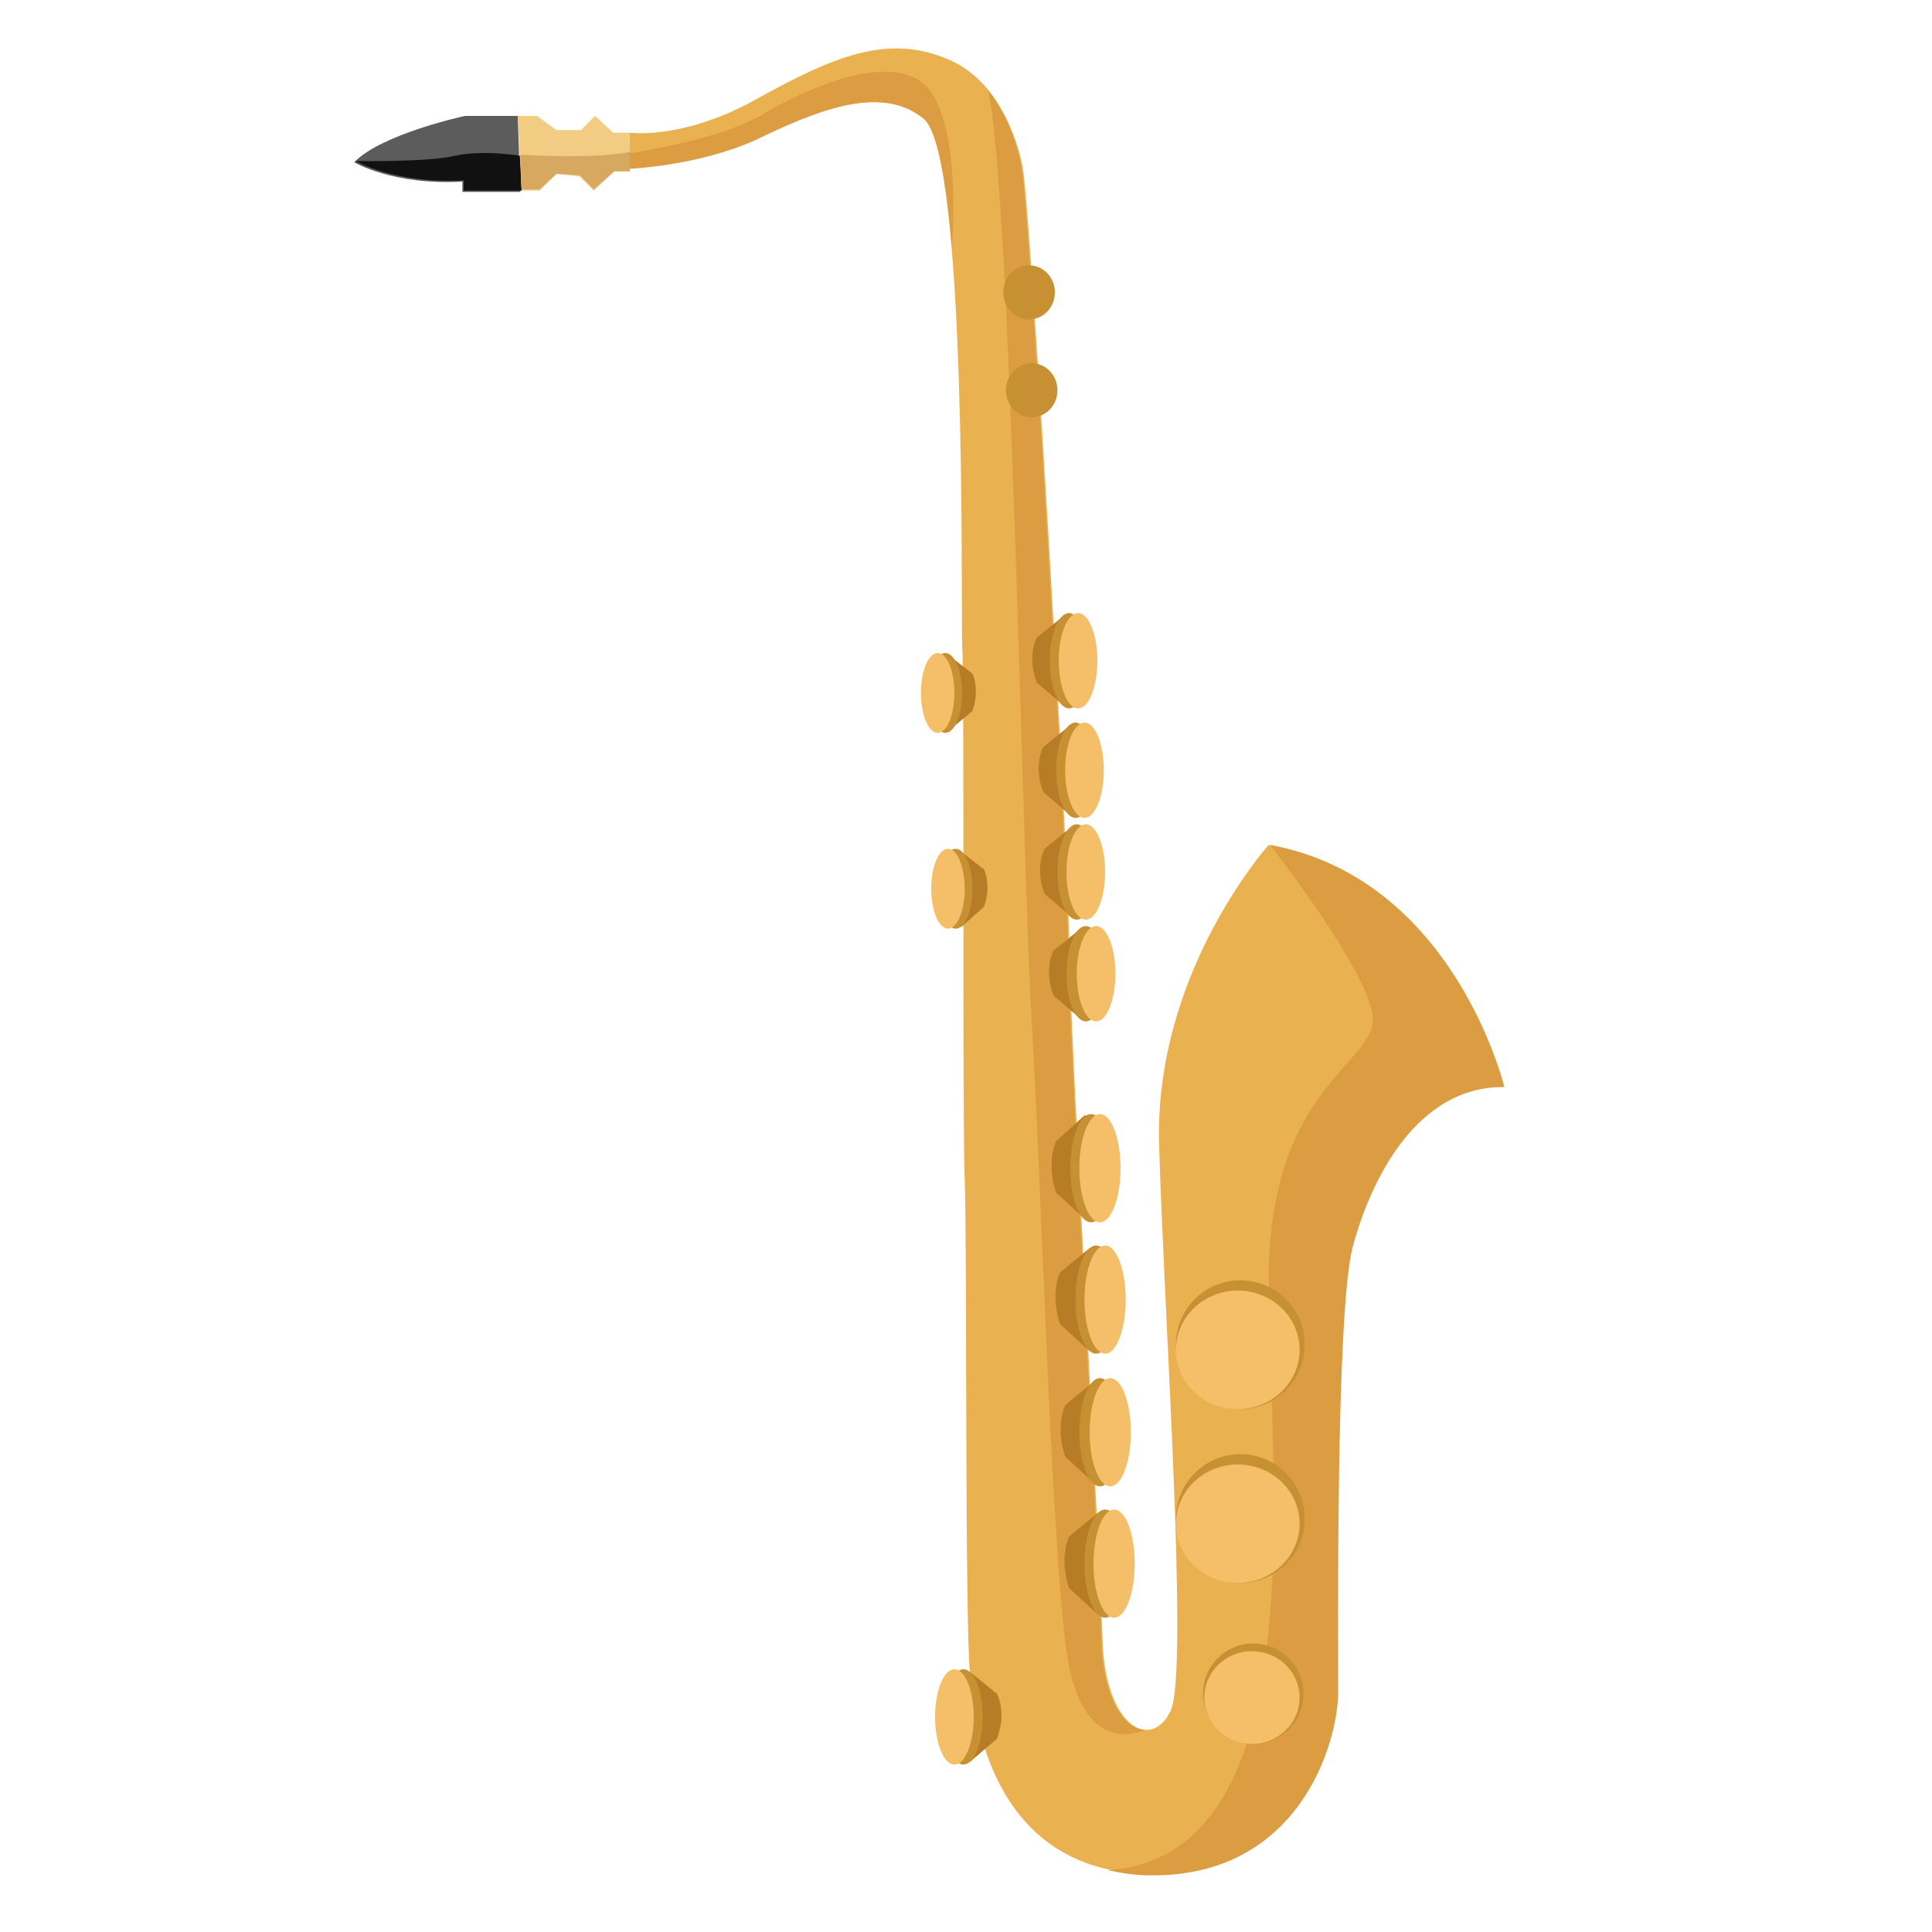 <?xml version="1.0" encoding="utf-8"?>
<svg version="1.1" id="Layer_1" xmlns="http://www.w3.org/2000/svg" xmlns:xlink="http://www.w3.org/1999/xlink" x="0px" y="0px" width="150px" height="150px" viewBox="0 0 150 150" enable-background="new 0 0 150 150" xml:space="preserve">
<g>
	<g>
		<path fill="#5C5C5C" d="M40.2,9h-4.1c0,0-6.5,1.4-8.6,3.6c0,0,3,1.8,8.4,1.5v0.8h4.5L40.2,9z"/>
		<path fill="#111111" d="M36,14v0.8h4.5l-0.1-2.7v0c0,0-2.9-0.5-5.1,0c-2.1,0.5-7.7,0.4-7.7,0.4S30.6,14.3,36,14z"/>
	</g>
	<g>
		<polygon fill="#F2CC83" points="48.9,10.3 47.6,10.3 46.2,9 45.1,10.1 43.2,10.1 41.7,9 40.2,9 40.5,14.8 41.9,14.8 43.2,13.5 
			45,13.7 46.1,14.8 47.7,13.3 48.9,13.3 		"/>
		<path fill="#D7A960" d="M47.7,13.3h1.2v-1.5c-3.2,0.6-8.5,0.2-8.5,0.2l0.1,2.7h1.4l1.3-1.2l1.8,0.1l1.1,1.1L47.7,13.3z"/>
	</g>
	<g>
		<g>
			<path fill="#EAB150" d="M98.5,65.6c0,0-9,10-8.5,23.5c0.4,13.4,2.3,40.5,0.9,43.7c-1.5,3.2-5.1,1.3-5.3-5.5
				c-0.2-6.8-2.6-48.6-2.6-54.4c0-5.8-3-56.9-3.6-59.9c0,0-1-6.4-5.8-8.4c-4.7-2-8.9-0.2-14.7,3c-5.8,3.3-10,2.7-10,2.7v2.7
				c0,0,5.2-0.2,9.7-2.2c4.5-2,9.7-4.4,13.1-1.6c3.4,2.8,2.9,37.3,3,40.7c0.2,3.4,0,36.9,0.2,41.7c0.2,4.9,0,33.7,0.4,38.2
				c0.4,4.5,2.2,15.4,13.8,15.7c11.6,0.2,14.7-10.2,14.7-14.3s-0.2-29.1,1.1-34.4c1.4-5.3,5-12.6,11.8-12.5
				C116.8,84.4,112.9,68.2,98.5,65.6z"/>
			<path fill="#DB9C42" d="M76.7,7c1.8,7.3,2.7,61.1,3.4,72.3c0.7,11.2,1.5,40.3,2.7,48.9c1.2,8.6,6.1,6.1,6.1,6.1v0
				c-1.6,0-3.3-2.4-3.4-7c-0.2-6.8-2.6-48.6-2.6-54.4c0-5.8-3-56.9-3.6-59.9C79.3,13,78.8,9.6,76.7,7z"/>
			<path fill="#DB9C42" d="M98.5,99.4c0,14.9,3.9,44.7-12.5,45.8c1,0.2,2,0.4,3.2,0.4c11.6,0.2,14.7-10.2,14.7-14.3
				s-0.2-29.1,1.1-34.4c1.4-5.3,5-12.6,11.8-12.5c0,0-3.9-16.2-18.2-18.8c0,0,7.8,9.9,8,13.5C106.6,82.7,98.5,84.5,98.5,99.4z"/>
			<path fill="#DB9C42" d="M71.7,9.2c1.1,0.9,1.8,4.9,2.2,10c0,0,0.8-9.1-1.8-12.3C69.4,3.7,62.3,7,59,9c-3.3,1.9-10.1,2.9-10.1,2.9
				v1.2c0,0,5.2-0.2,9.7-2.2C63,8.8,68.2,6.4,71.7,9.2z"/>
		</g>
		<g>
			<g>
				<ellipse fill="#C69033" cx="79.9" cy="22.7" rx="2" ry="2.1"/>
				<ellipse fill="#C69033" cx="80.1" cy="30.3" rx="2" ry="2.1"/>
			</g>
			<g>
				<g>
					<g>
						<circle fill="#C69033" cx="96.3" cy="104.4" r="5"/>
						<ellipse fill="#F4BF68" cx="96.1" cy="104.8" rx="4.8" ry="4.6"/>
					</g>
					<g>
						<circle fill="#C69033" cx="96.3" cy="117.9" r="5"/>
						<ellipse fill="#F4BF68" cx="96.1" cy="118.3" rx="4.8" ry="4.6"/>
					</g>
					<g>
						<circle fill="#C69033" cx="97.3" cy="131.5" r="3.9"/>
						<ellipse fill="#F4BF68" cx="97.2" cy="131.8" rx="3.7" ry="3.6"/>
					</g>
				</g>
				<g>
					<g>
						<path fill="#B77C26" d="M74.6,66.1l1.8,1.4c0,0,0.6,1.2,0,2.9L74.6,72V66.1z"/>
						<ellipse fill="#C69033" cx="74.2" cy="69" rx="1.3" ry="3.1"/>
						<ellipse fill="#F4BF68" cx="73.6" cy="69" rx="1.3" ry="3.1"/>
					</g>
					<g>
						<path fill="#B77C26" d="M73.7,50.9l1.8,1.4c0,0,0.6,1.2,0,2.9l-1.8,1.5V50.9z"/>
						<ellipse fill="#C69033" cx="73.4" cy="53.8" rx="1.3" ry="3.1"/>
						<ellipse fill="#F4BF68" cx="72.8" cy="53.8" rx="1.3" ry="3.1"/>
					</g>
				</g>
				<g>
					<path fill="#B77C26" d="M75.3,129.8l2.1,1.7c0,0,0.8,1.4,0,3.5l-2.1,1.8V129.8z"/>
					<ellipse fill="#C69033" cx="74.8" cy="133.3" rx="1.5" ry="3.7"/>
					<ellipse fill="#F4BF68" cx="74.1" cy="133.3" rx="1.5" ry="3.7"/>
				</g>
				<g>
					<g>
						<g>
							<path fill="#B77C26" d="M83.9,72.1l-2.1,1.7c0,0-0.8,1.4,0,3.5l2.1,1.8V72.1z"/>
							<ellipse fill="#C69033" cx="84.3" cy="75.6" rx="1.5" ry="3.7"/>
							<ellipse fill="#F4BF68" cx="85.1" cy="75.6" rx="1.5" ry="3.7"/>
						</g>
						<g>
							<path fill="#B77C26" d="M83.2,64.2l-2.1,1.7c0,0-0.8,1.4,0,3.5l2.1,1.8V64.2z"/>
							<ellipse fill="#C69033" cx="83.6" cy="67.7" rx="1.5" ry="3.7"/>
							<ellipse fill="#F4BF68" cx="84.3" cy="67.7" rx="1.5" ry="3.7"/>
						</g>
						<g>
							<path fill="#B77C26" d="M83.1,56.3l-2.1,1.7c0,0-0.8,1.4,0,3.5l2.1,1.8V56.3z"/>
							<ellipse fill="#C69033" cx="83.5" cy="59.8" rx="1.5" ry="3.7"/>
							<ellipse fill="#F4BF68" cx="84.2" cy="59.8" rx="1.5" ry="3.7"/>
						</g>
						<g>
							<path fill="#B77C26" d="M82.6,47.8l-2.1,1.7c0,0-0.8,1.4,0,3.5l2.1,1.8V47.8z"/>
							<ellipse fill="#C69033" cx="83" cy="51.3" rx="1.5" ry="3.7"/>
							<ellipse fill="#F4BF68" cx="83.7" cy="51.3" rx="1.5" ry="3.7"/>
						</g>
					</g>
					<g>
						<g>
							<path fill="#B77C26" d="M84.6,96.9l-2.3,1.9c0,0-0.8,1.6,0,4l2.3,2.1V96.9z"/>
							<ellipse fill="#C69033" cx="85.1" cy="100.9" rx="1.6" ry="4.2"/>
							<ellipse fill="#F4BF68" cx="85.8" cy="100.9" rx="1.6" ry="4.2"/>
						</g>
						<g>
							<path fill="#B77C26" d="M85,107.2l-2.3,1.9c0,0-0.8,1.6,0,4l2.3,2.1V107.2z"/>
							<ellipse fill="#C69033" cx="85.4" cy="111.2" rx="1.6" ry="4.2"/>
							<ellipse fill="#F4BF68" cx="86.2" cy="111.2" rx="1.6" ry="4.2"/>
						</g>
						<g>
							<path fill="#B77C26" d="M84.2,86.6L82,88.6c0,0-0.8,1.6,0,4l2.3,2.1V86.6z"/>
							<ellipse fill="#C69033" cx="84.7" cy="90.7" rx="1.6" ry="4.2"/>
							<ellipse fill="#F4BF68" cx="85.4" cy="90.7" rx="1.6" ry="4.2"/>
						</g>
						<g>
							<path fill="#B77C26" d="M85.3,117.4l-2.3,1.9c0,0-0.8,1.6,0,4l2.3,2.1V117.4z"/>
							<ellipse fill="#C69033" cx="85.8" cy="121.4" rx="1.6" ry="4.2"/>
							<ellipse fill="#F4BF68" cx="86.5" cy="121.4" rx="1.6" ry="4.2"/>
						</g>
					</g>
				</g>
			</g>
		</g>
	</g>
</g>
</svg>
